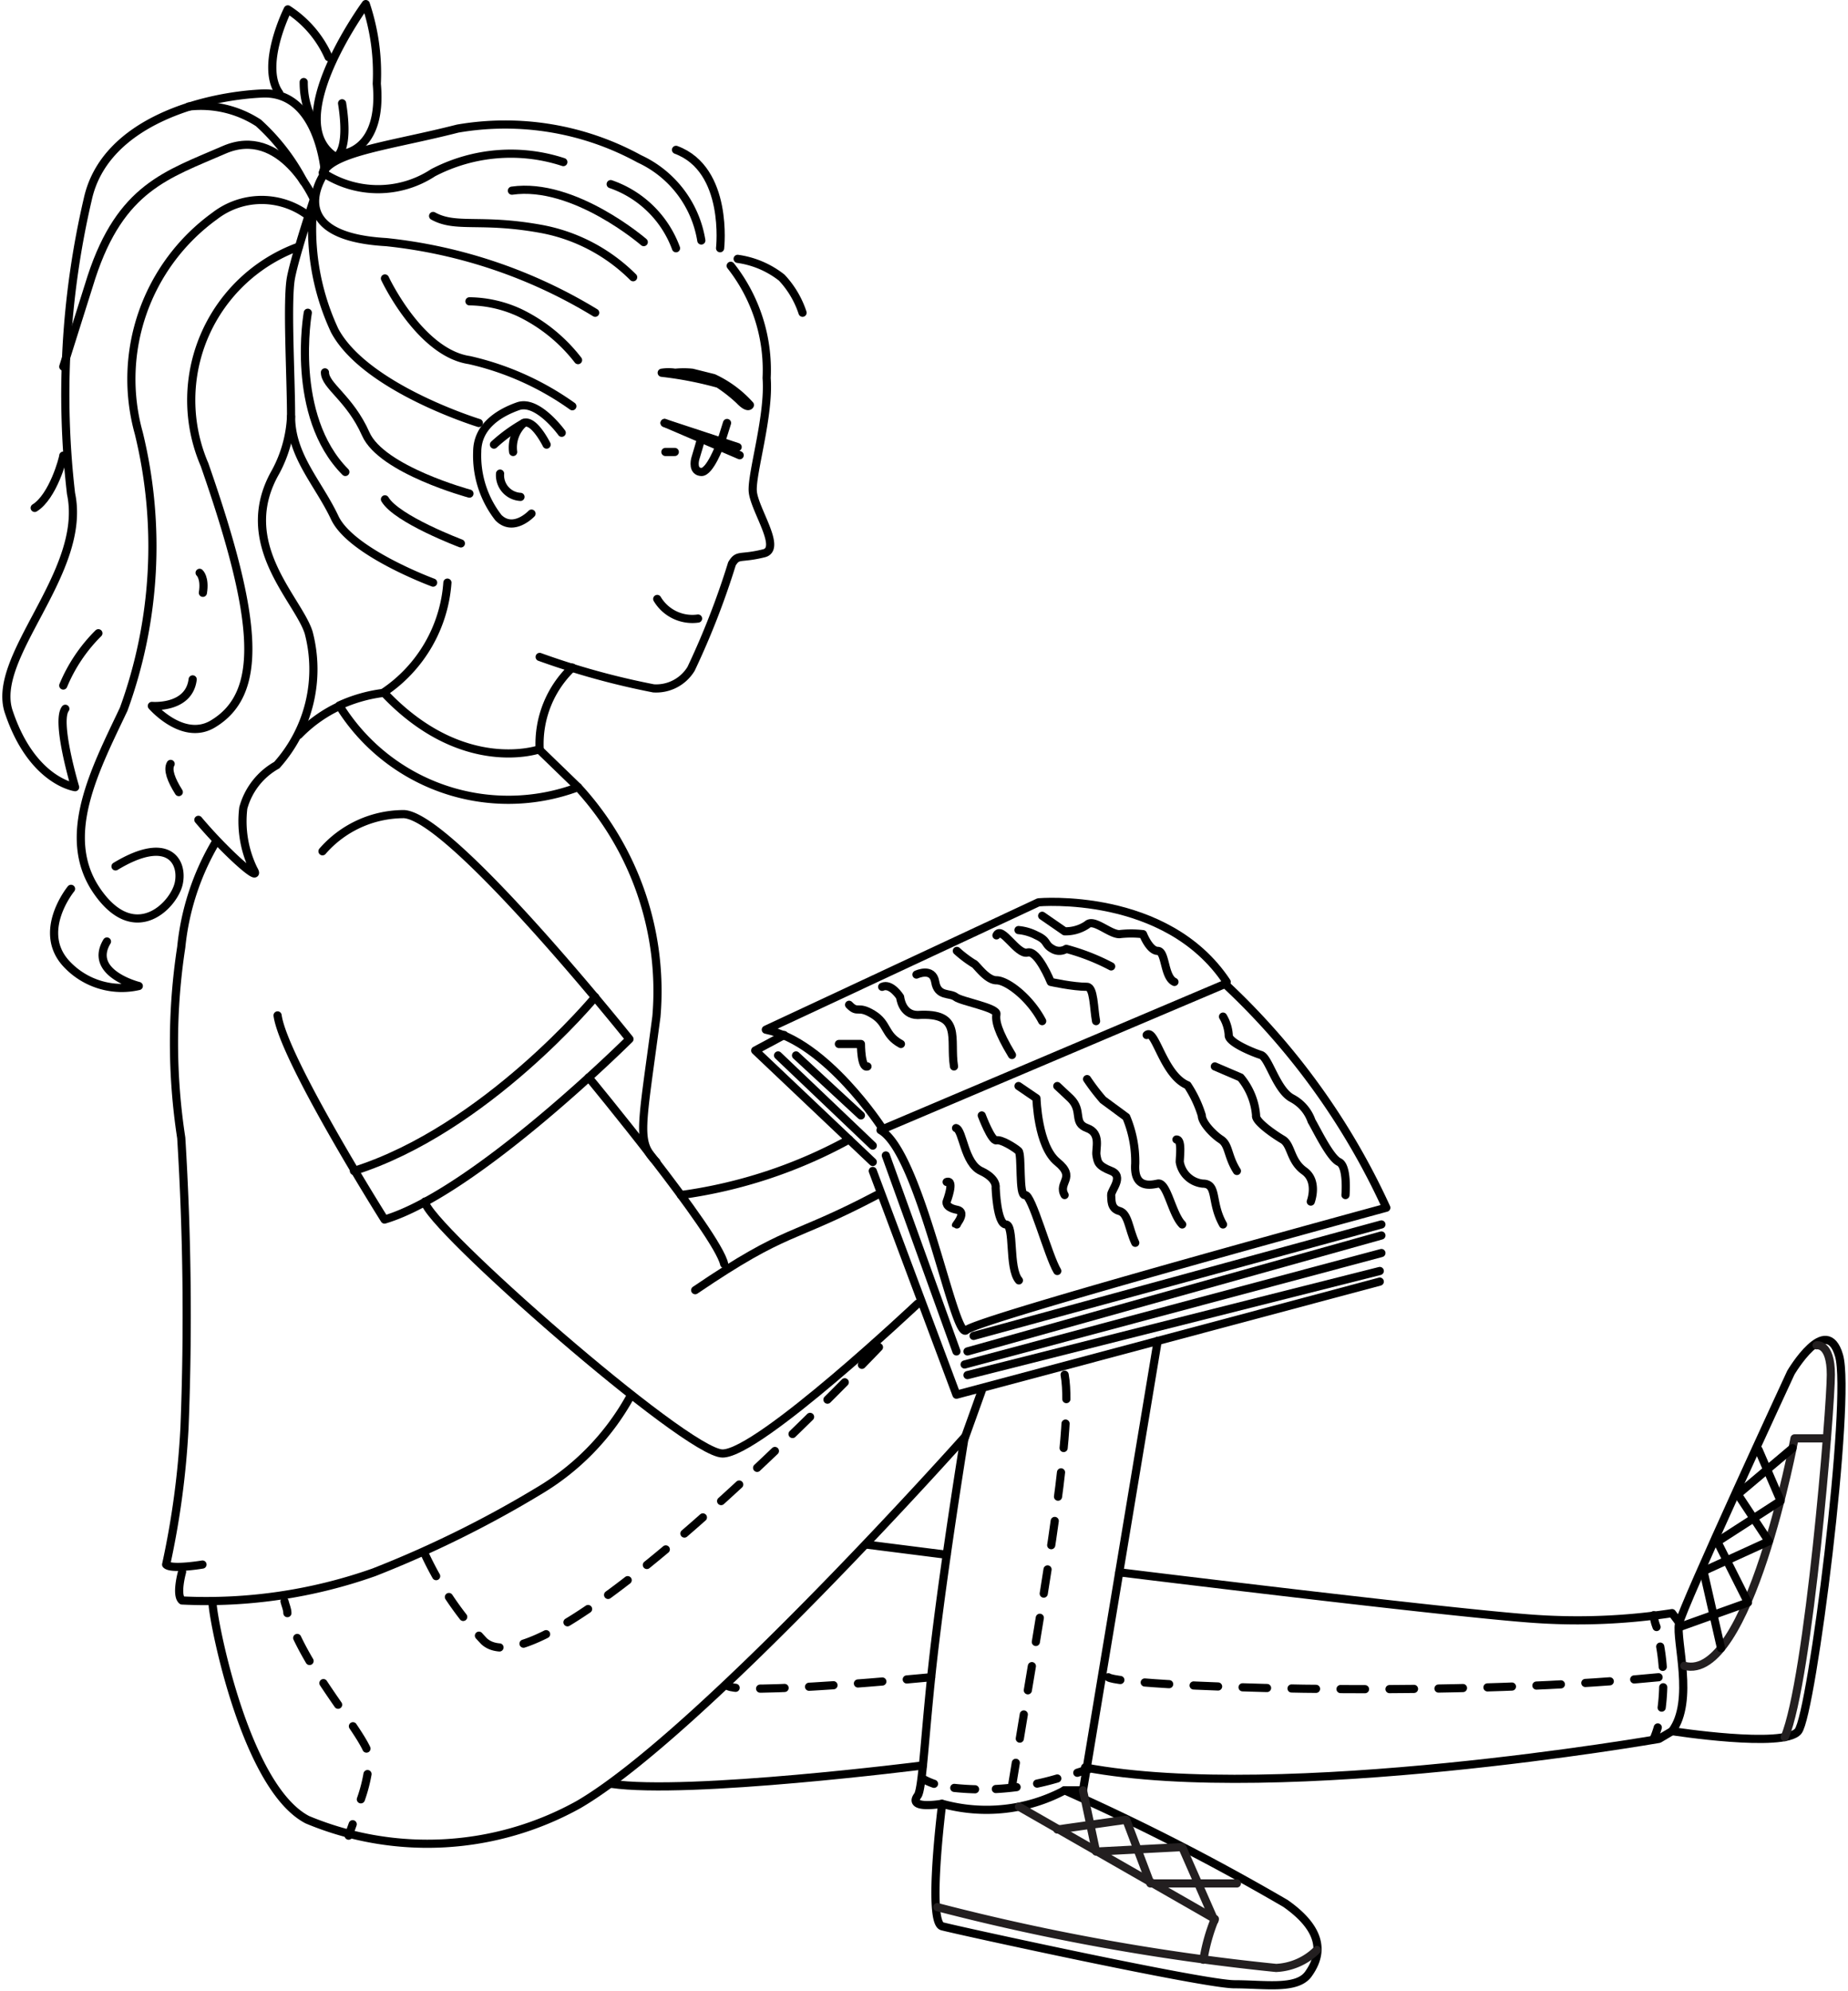 <svg id="Layer_2" data-name="Layer 2" xmlns="http://www.w3.org/2000/svg" viewBox="0 0 45.27 48.77"><defs><style>.cls-1,.cls-2,.cls-3,.cls-4,.cls-5,.cls-6{fill:none;stroke-linecap:round;stroke-linejoin:round;}.cls-1,.cls-2,.cls-3,.cls-4,.cls-5{stroke:#000;stroke-width:0.2px;}.cls-2{stroke-dasharray:0.64 0.64;}.cls-3{stroke-dasharray:0.51 0.51;}.cls-4{stroke-dasharray:0.5 0.5;}.cls-5{stroke-dasharray:0.6;}.cls-6{stroke:#231f20;stroke-width:0.2px;}</style></defs><title>coding</title><path class="cls-1" d="M22.7,8.15a2.31,2.31,0,0,0-.51-.86,2.24,2.24,0,0,0-1.08-.46" transform="translate(-3.04 -0.49)"/><path class="cls-1" d="M16.26,16.58a18.75,18.75,0,0,0,2.79.77,1,1,0,0,0,.92-.48,19.4,19.4,0,0,0,1-2.57c.15-.25.19-.11.79-.26.44-.12-.25-1.08-.28-1.52s.41-1.85.34-2.77A4.12,4.12,0,0,0,20.94,7" transform="translate(-3.04 -0.49)"/><path class="cls-1" d="M21.41,10.41a2.75,2.75,0,0,0-.89-.66L20,9.62a2,2,0,0,0-.42,0,1.06,1.06,0,0,0-.33,0,8.9,8.9,0,0,1,1.39.27,3.7,3.7,0,0,1,.51.4C21.37,10.52,21.41,10.41,21.41,10.41Z" transform="translate(-3.04 -0.49)"/><line class="cls-1" x1="17.81" y1="10.36" x2="17.64" y2="10.9"/><line class="cls-1" x1="18.07" y1="10.95" x2="16.28" y2="10.36"/><line class="cls-1" x1="18.12" y1="11.15" x2="16.28" y2="10.36"/><path class="cls-1" d="M20.68,11.38s-.25.68-.46.67-.17-.26-.14-.35.14-.48.14-.48Z" transform="translate(-3.04 -0.49)"/><path class="cls-1" d="M19.57,11.56h-.23" transform="translate(-3.04 -0.49)"/><path class="cls-1" d="M20.14,15.64a1,1,0,0,1-1-.48" transform="translate(-3.04 -0.49)"/><path class="cls-1" d="M20.68,6.57s.22-1.93-1.08-2.41" transform="translate(-3.04 -0.49)"/><path class="cls-1" d="M19.6,6.57A2.61,2.61,0,0,0,18,5" transform="translate(-3.04 -0.49)"/><path class="cls-1" d="M18.81,6.42S17.1,4.94,15.58,5.16" transform="translate(-3.04 -0.49)"/><path class="cls-1" d="M16.84,4.46a4.12,4.12,0,0,0-3.19.26,2.46,2.46,0,0,1-2.7,0c.26-.52,1.7-.67,3.3-1.08a6.84,6.84,0,0,1,4.45.74,2.67,2.67,0,0,1,1.52,2" transform="translate(-3.04 -0.49)"/><path class="cls-1" d="M18.55,7.28a4.28,4.28,0,0,0-2.29-1.19c-1.46-.26-2.05,0-2.61-.31" transform="translate(-3.04 -0.49)"/><path class="cls-1" d="M17.62,8.15A12.29,12.29,0,0,0,12.5,6.42C9.87,6.27,11,4.72,11,4.72s-.14-2-1.53-1.94-3.86.67-4.28,2.59a21.08,21.08,0,0,0-.41,7.21c.41,1.94-2,4-1.52,5.36.57,1.69,1.62,1.83,1.62,1.83s-.48-1.6-.24-1.92" transform="translate(-3.04 -0.49)"/><path class="cls-1" d="M17.2,9.31a4,4,0,0,0-1.43-1.16,3,3,0,0,0-1.23-.28" transform="translate(-3.04 -0.49)"/><path class="cls-1" d="M17.06,10.44a7,7,0,0,0-2.52-1.13c-1.22-.18-2.07-2-2.07-2" transform="translate(-3.04 -0.49)"/><path class="cls-1" d="M14.54,12.58S12.39,12,12,11.12,11,9.94,11,9.61" transform="translate(-3.04 -0.49)"/><path class="cls-1" d="M14.33,13.8s-1.57-.59-1.86-1.08" transform="translate(-3.04 -0.49)"/><path class="cls-1" d="M14.77,10.85S12,10,11.24,8.59a5.88,5.88,0,0,1-.51-3.22s-.45,1.35-.56,1.91,0,2.44,0,3.41.67,1.63,1.07,2.48,2.41,1.59,2.41,1.59" transform="translate(-3.04 -0.49)"/><path class="cls-1" d="M10.58,8.15s-.45,2.52.92,3.9" transform="translate(-3.04 -0.49)"/><path class="cls-1" d="M16.8,11.09s-.59-.82-1.07-.65-1,.5-1,1.12a2.47,2.47,0,0,0,.52,1.61c.37.37.81-.1.81-.1" transform="translate(-3.04 -0.49)"/><path class="cls-1" d="M16.43,11.38s-.31-.63-.56-.53a3.93,3.93,0,0,0-.73.53" transform="translate(-3.04 -0.49)"/><path class="cls-1" d="M15.61,11.56a.81.81,0,0,1,.26-.71" transform="translate(-3.04 -0.49)"/><path class="cls-1" d="M15.79,12.66a.53.53,0,0,1-.5-.57" transform="translate(-3.04 -0.49)"/><path class="cls-1" d="M17.06,16.84a2.58,2.58,0,0,0-.8,2s-1.88.67-3.82-1.39A3.54,3.54,0,0,0,14,14.76" transform="translate(-3.04 -0.49)"/><path class="cls-1" d="M7.42,19.89c-.19-.3-.28-.55-.2-.69" transform="translate(-3.04 -0.49)"/><path class="cls-1" d="M10.17,10.69a3.17,3.17,0,0,1-.38,1.36c-1,1.75.55,3.11.81,3.93a3.52,3.52,0,0,1-.78,3.25A1.72,1.72,0,0,0,9,20.28a2.69,2.69,0,0,0,.25,1.5c.23.39-.66-.39-1.35-1.21" transform="translate(-3.04 -0.49)"/><path class="cls-1" d="M10.73,5.37s-.8-1.82-2.2-1.21S6,5.08,5.28,7.28L4.59,9.47" transform="translate(-3.04 -0.49)"/><path class="cls-1" d="M7.66,3.1a2.59,2.59,0,0,1,1.71.4,5.15,5.15,0,0,1,1.11,1.44" transform="translate(-3.04 -0.49)"/><path class="cls-1" d="M10.6,5.78a1.88,1.88,0,0,0-2.3,0,4.93,4.93,0,0,0-1.86,5.32,11.66,11.66,0,0,1-.37,6.76c-.69,1.46-1.58,3.12-.65,4.46s1.89.33,2-.2-.26-1.19-1.55-.41" transform="translate(-3.04 -0.49)"/><path class="cls-1" d="M4.78,22.26s-.87,1.06-.09,1.86a1.85,1.85,0,0,0,1.75.52s-1.25-.31-.78-1.09" transform="translate(-3.04 -0.49)"/><path class="cls-1" d="M44,42.89s2.75.43,3.09,0,1.31-8.14,1-9.2-1.18.42-1.18.42-2.66,5.74-2.74,6.15S44.55,42.15,44,42.89Z" transform="translate(-3.04 -0.49)"/><path class="cls-1" d="M29.12,44.34a4.07,4.07,0,0,1-3,.33s-.37,2.9,0,3,6.41,1.42,7.16,1.42,1.53.14,1.81-.25.48-1-.56-1.73A55.7,55.7,0,0,0,29.12,44.34Z" transform="translate(-3.04 -0.49)"/><path class="cls-1" d="M26.11,44.67s-.85.15-.59-.2c.13-.17.18-1.73.43-3.78.27-2.24.72-5,.72-5s-6.47,7.26-9.46,9a7.63,7.63,0,0,1-6.64.37c-1.5-.78-2.28-4.73-2.32-5.26" transform="translate(-3.04 -0.49)"/><polyline class="cls-1" points="26.07 43.85 26.53 43.85 28.36 32.84"/><line class="cls-1" x1="24.05" y1="34.06" x2="23.63" y2="35.23"/><path class="cls-1" d="M25.65,43.73s-5.75.73-7.64.45" transform="translate(-3.04 -0.49)"/><path class="cls-1" d="M44,42.89l-.32.19s-9.23,1.61-14.06.7" transform="translate(-3.04 -0.49)"/><line class="cls-1" x1="23.19" y1="38.08" x2="21.22" y2="37.83"/><path class="cls-1" d="M18.46,34.73A6.11,6.11,0,0,1,16.25,37,26.51,26.51,0,0,1,12.2,39a12.32,12.32,0,0,1-4.7.69c-.16-.13,0-.7,0-.7" transform="translate(-3.04 -0.49)"/><path class="cls-1" d="M8,38.81s-.77.13-.89,0a20.68,20.68,0,0,0,.45-3.36,70.44,70.44,0,0,0-.08-7.09,15.4,15.4,0,0,1,0-4.67,6.27,6.27,0,0,1,.83-2.55" transform="translate(-3.04 -0.49)"/><path class="cls-1" d="M10.94,21.34a2.64,2.64,0,0,1,2-.91c1.18.08,5.52,5.51,5.52,5.51s-3.78,3.76-6,4.42c0,0-2.47-3.92-2.62-5" transform="translate(-3.04 -0.49)"/><path class="cls-1" d="M25.52,32.42s-3.89,3.67-4.78,3.67-7.29-5.63-7.29-6.17" transform="translate(-3.04 -0.49)"/><path class="cls-1" d="M17.46,26.88s3.15,3.81,3.32,4.57" transform="translate(-3.04 -0.49)"/><path class="cls-1" d="M20.07,32.09c2.3-1.56,2.3-1.2,4.45-2.33" transform="translate(-3.04 -0.49)"/><path class="cls-1" d="M37,30.07s-10,2.72-10.29,3-1.12-4.34-2.1-4.9l8.44-3.58A17.36,17.36,0,0,1,37,30.07Z" transform="translate(-3.04 -0.49)"/><path class="cls-1" d="M24.65,28.12S23.28,26,21.8,25.71l6.68-3.12s3.13-.28,4.61,1.95" transform="translate(-3.04 -0.49)"/><line class="cls-1" x1="33.8" y1="31.13" x2="23.7" y2="33.68"/><line class="cls-1" x1="23.85" y1="32.72" x2="33.84" y2="29.99"/><line class="cls-1" x1="33.84" y1="30.26" x2="23.7" y2="33.1"/><line class="cls-1" x1="33.84" y1="30.69" x2="23.63" y2="33.42"/><polyline class="cls-1" points="21.38 28.68 23.43 34.16 33.8 31.39"/><polyline class="cls-1" points="21.38 28.46 18.5 25.73 19.21 25.35"/><line class="cls-1" x1="23.43" y1="33.1" x2="21.7" y2="28.3"/><line class="cls-1" x1="21.38" y1="28.06" x2="19.06" y2="25.85"/><line class="cls-1" x1="21.09" y1="27.32" x2="19.5" y2="25.85"/><path class="cls-1" d="M16.26,18.86l.94.91a4.87,4.87,0,0,1-5.85-2,3.67,3.67,0,0,1,1.09-.31" transform="translate(-3.04 -0.49)"/><path class="cls-1" d="M10.36,18.49a3.36,3.36,0,0,1,1-.71" transform="translate(-3.04 -0.49)"/><path class="cls-1" d="M23.84,28.4a11.89,11.89,0,0,1-4.12,1.36" transform="translate(-3.04 -0.49)"/><path class="cls-1" d="M17.2,19.77a7.38,7.38,0,0,1,1.92,5.62c-.37,2.8-.49,3.05,0,3.56" transform="translate(-3.04 -0.49)"/><path class="cls-1" d="M17.62,24.91s-2.68,3.24-5.91,4.26" transform="translate(-3.04 -0.49)"/><path class="cls-1" d="M11.58,45.45l.1-.28" transform="translate(-3.04 -0.49)"/><path class="cls-2" d="M11.88,44.56a3.81,3.81,0,0,0,.21-1c0-.45-1.36-1.9-1.9-3.25" transform="translate(-3.04 -0.49)"/><path class="cls-1" d="M10.08,40c0-.1-.05-.2-.07-.29" transform="translate(-3.04 -0.49)"/><path class="cls-1" d="M29.71,43.47" transform="translate(-3.04 -0.49)"/><path class="cls-1" d="M29.71,43.82l-.28.09" transform="translate(-3.04 -0.49)"/><path class="cls-3" d="M28.94,44.05a6.5,6.5,0,0,1-2.77.2" transform="translate(-3.04 -0.49)"/><path class="cls-1" d="M25.92,44.18a1.69,1.69,0,0,1-.27-.12" transform="translate(-3.04 -0.49)"/><path class="cls-1" d="M43.55,40.05s0,.11.07.29" transform="translate(-3.04 -0.49)"/><path class="cls-4" d="M43.71,40.82a5,5,0,0,1,0,1.73" transform="translate(-3.04 -0.49)"/><path class="cls-1" d="M43.65,42.8a2.31,2.31,0,0,1-.1.28" transform="translate(-3.04 -0.49)"/><path class="cls-1" d="M36,29.76s.06-.71-.16-.81-.57-.84-.67-1a1,1,0,0,0-.48-.56c-.38-.2-.57-1-.76-1.06s-.81-.31-.79-.49a1,1,0,0,0-.14-.45" transform="translate(-3.04 -0.49)"/><path class="cls-1" d="M35.15,29.92s.19-.5-.16-.75-.31-.64-.53-.77-.68-.45-.65-.59a1.66,1.66,0,0,0-.38-.93l-.63-.27" transform="translate(-3.04 -0.49)"/><path class="cls-1" d="M33.34,29.17c-.23-.36-.19-.64-.39-.77s-.47-.42-.47-.59a2.85,2.85,0,0,0-.35-.74c-.6-.25-.79-1.41-1-1.23" transform="translate(-3.04 -0.49)"/><path class="cls-1" d="M33,30.48c-.31-.55-.12-1-.5-1a.64.64,0,0,1-.56-.53c0-.14.06-.55-.08-.55" transform="translate(-3.04 -0.49)"/><path class="cls-1" d="M32,30.48c-.26-.27-.37-1.05-.6-1s-.59.09-.55-.49a2.83,2.83,0,0,0-.22-1.14l-.57-.42a5.19,5.19,0,0,1-.39-.51" transform="translate(-3.04 -0.49)"/><path class="cls-1" d="M30.85,30.93c-.16-.34-.17-.72-.39-.78s-.19-.28-.2-.39.33-.46,0-.59-.33-.22-.36-.38.13-.54-.23-.67-.09-.42-.41-.73l-.32-.3" transform="translate(-3.04 -0.49)"/><path class="cls-1" d="M29.12,29.76c-.18-.31.3-.42-.18-.81s-.51-1.56-.51-1.56l-.44-.3" transform="translate(-3.04 -0.49)"/><path class="cls-1" d="M28.94,31.62c-.22-.36-.63-1.9-.79-1.86s-.07-1-.16-1.08-.42-.29-.54-.26-.36-.61-.36-.61" transform="translate(-3.04 -0.49)"/><path class="cls-1" d="M28,31.85c-.26-.3-.1-1.36-.32-1.37s-.25-.9-.25-.9.05-.22-.36-.41-.44-1-.61-1.05" transform="translate(-3.04 -0.49)"/><path class="cls-1" d="M26.48,30.48c-.12.11.3-.3,0-.36s-.25-.2-.25-.2.21-.55,0-.48" transform="translate(-3.04 -0.49)"/><path class="cls-1" d="M31.81,24.54c-.26-.12-.21-.76-.41-.76s-.36-.41-.36-.41a2.52,2.52,0,0,0-.58,0c-.24,0-.63-.39-.79-.23a.94.94,0,0,1-.55.16l-.55-.38" transform="translate(-3.04 -0.49)"/><path class="cls-1" d="M30.26,24.16a5.28,5.28,0,0,0-1.1-.43.32.32,0,0,1-.34,0c-.2-.11-.1-.2-.39-.33a1.18,1.18,0,0,0-.44-.13" transform="translate(-3.04 -0.49)"/><path class="cls-1" d="M29.89,25.5c-.06-.32-.05-.83-.22-.84-.35,0-.89-.12-.89-.12s-.32-.79-.57-.72-.64-.68-.76-.42" transform="translate(-3.04 -0.49)"/><path class="cls-1" d="M28.57,25.5c-.31-.59-.87-1-1.12-1s-.51-.41-.56-.41a2.92,2.92,0,0,1-.41-.31" transform="translate(-3.04 -0.49)"/><path class="cls-1" d="M27.83,26.33c-.35-.58-.41-.84-.38-1s-.86-.31-1-.42-.44,0-.5-.37-.46-.18-.46-.18" transform="translate(-3.04 -0.49)"/><path class="cls-1" d="M26.41,26.61c-.11-.68.22-1.33-.89-1.26-.39,0-.43-.44-.43-.44s-.22-.35-.44-.25" transform="translate(-3.04 -0.49)"/><path class="cls-1" d="M25.11,26.06c-.42-.23-.31-.5-.69-.73s-.36,0-.58-.23" transform="translate(-3.04 -0.49)"/><path class="cls-1" d="M24.29,26.61c-.16.06-.16-.55-.16-.55h-.54" transform="translate(-3.04 -0.49)"/><path class="cls-1" d="M10.36,6.53a4,4,0,0,0-2.31,5.34c1.34,3.84,1.45,5.62.19,6.36-.73.42-1.48-.45-1.48-.45s.91.08,1-.65" transform="translate(-3.04 -0.49)"/><path class="cls-1" d="M5.45,16a3.93,3.93,0,0,0-.86,1.28" transform="translate(-3.04 -0.49)"/><path class="cls-1" d="M7.93,14.52s.14.12.08.49" transform="translate(-3.04 -0.49)"/><path class="cls-1" d="M4.59,11.65c0,.06-.25,1-.7,1.28" transform="translate(-3.04 -0.49)"/><path class="cls-1" d="M11.42,4.26s1-.06.85-1.72A5.32,5.32,0,0,0,12,.59s-2.12,2.89-.73,3.75c0,0,.34-.13.15-1.32" transform="translate(-3.04 -0.49)"/><line class="cls-1" x1="8.05" y1="3.75" x2="7.91" y2="4.23"/><path class="cls-1" d="M11.09,1.89a2.66,2.66,0,0,0-1-1.17S9.4,2.09,9.88,2.77" transform="translate(-3.04 -0.49)"/><path class="cls-1" d="M10.73,3.5a2.06,2.06,0,0,1-.25-1" transform="translate(-3.04 -0.49)"/><path class="cls-5" d="M43.67,41.57c-5.47.53-13.22.22-13.48,0" transform="translate(-3.04 -0.49)"/><path class="cls-5" d="M25.85,41.57s-4.77.46-5,.2" transform="translate(-3.04 -0.49)"/><path class="cls-5" d="M13.45,38.56a8.06,8.06,0,0,0,1.45,2.13c1.55,1.41,9.84-7.38,9.84-7.38" transform="translate(-3.04 -0.49)"/><path class="cls-5" d="M29.12,34.16c.25,1.35-.64,6.06-1.29,10.08" transform="translate(-3.04 -0.49)"/><path class="cls-6" d="M35.3,48.25a1.52,1.52,0,0,1-1,.44A54.88,54.88,0,0,1,26,47.2" transform="translate(-3.04 -0.49)"/><path class="cls-6" d="M47.54,33.44s.35-.07.35.72-.54,7.47-1.13,8.88" transform="translate(-3.04 -0.49)"/><path class="cls-6" d="M32.52,48.49a4.54,4.54,0,0,1,.28-1L28,44.74" transform="translate(-3.04 -0.49)"/><polyline class="cls-6" points="30.3 46.13 28.18 46.13 27.59 44.57 25.9 44.81"/><polyline class="cls-6" points="29.75 47.04 28.96 45.24 26.85 45.35 26.53 43.85"/><path class="cls-6" d="M47.79,35.72H47s-1.12,6-2.7,5.57" transform="translate(-3.04 -0.49)"/><polyline class="cls-1" points="43.91 35.47 42.57 36.6 43.33 37.75 41.73 38.48 42.16 40.37"/><path class="cls-1" d="M46.12,36l.54,1.25-1.55,1,.75,1.49-1.62.58L44,40a15.27,15.27,0,0,1-3.37.14C38.58,40,30.46,39,30.46,39" transform="translate(-3.04 -0.49)"/></svg>